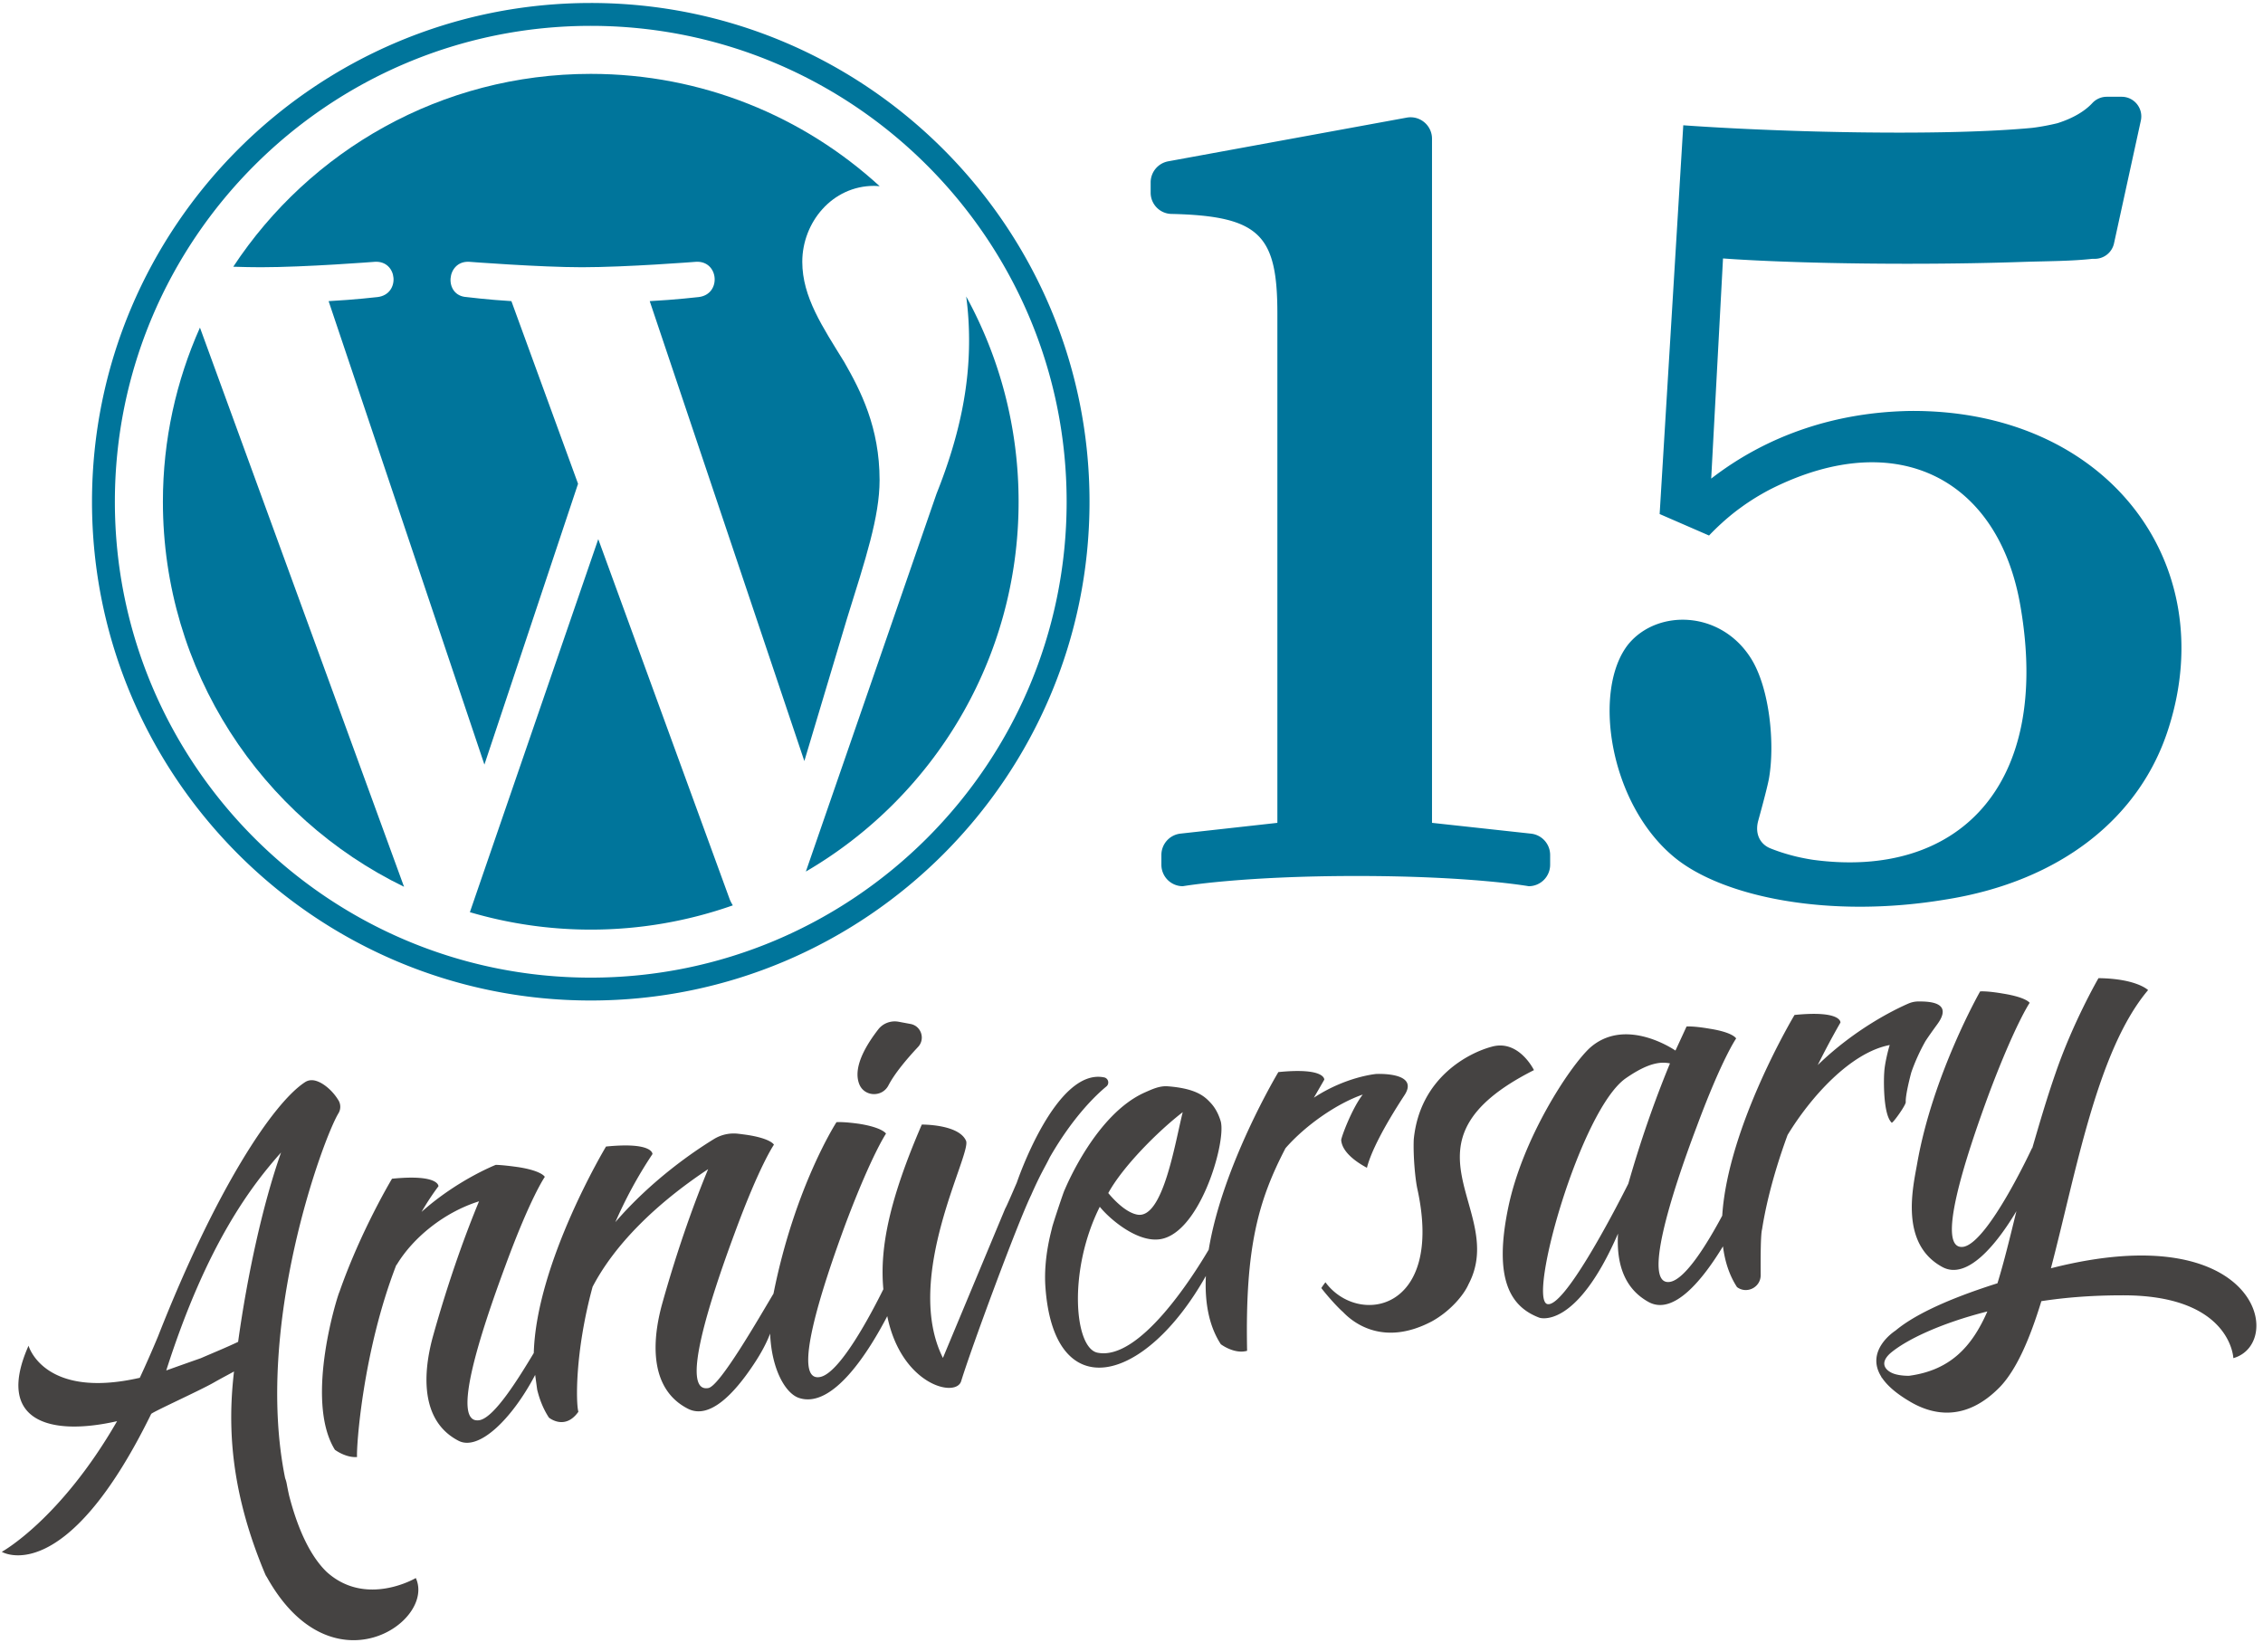 <svg width="1260" height="920" xmlns="http://www.w3.org/2000/svg">
	<defs>
		<clipPath id="a">
			<path d="m0,2000l2000,0l0,-2000l-2000,0l0,2000z" />
		</clipPath>
	</defs>
	<g>
		<rect fill="none" id="canvas_background" height="922" width="1262" y="-1" x="-1" />
	</g>
	<g>
		<g transform="matrix(1.333,0,0,-1.333,0,2666.667) " clip-path="url(#a)">
			<path fill="#00759b" d="m68.043,1790.935c0,-70.736 41.104,-131.874 100.723,-160.836l-85.248,233.567c-9.916,-22.225 -15.475,-46.82 -15.475,-72.73m299.353,9.012c0,22.094 -7.937,37.385 -14.734,49.287c-9.057,14.728 -17.555,27.188 -17.555,41.916c0,16.424 12.456,31.717 30.01,31.717c0.794,0 1.546,-0.096 2.316,-0.144c-31.794,29.132 -74.156,46.921 -120.68,46.921c-62.437,0 -117.362,-32.037 -149.318,-80.55c4.197,-0.134 8.149,-0.216 11.502,-0.216c18.688,0 47.63,2.272 47.63,2.272c9.629,0.564 10.767,-13.589 1.143,-14.728c0,0 -9.685,-1.133 -20.452,-1.699l65.076,-193.58l39.114,117.292l-27.842,76.288c-9.628,0.566 -18.744,1.7 -18.744,1.7c-9.633,0.568 -8.503,15.291 1.134,14.727c0,0 29.507,-2.272 47.067,-2.272c18.686,0 47.632,2.272 47.632,2.272c9.634,0.564 10.77,-13.589 1.14,-14.728c0,0 -9.695,-1.133 -20.452,-1.699l64.585,-192.106l17.83,59.557c7.715,24.73 13.598,42.48 13.598,57.773" />
			<path fill="#00759b" d="m249.89,1775.302l-53.625,-155.809a178.628,178.628 0 0 1 50.488,-7.28c20.811,0 40.771,3.591 59.346,10.13a16.618,16.618 0 0 0 -1.28,2.462l-54.929,150.497zm153.683,101.369c0.769,-5.692 1.202,-11.798 1.202,-18.377c0,-18.127 -3.396,-38.514 -13.59,-64.01l-54.584,-157.82c53.13,30.979 88.86,88.54 88.86,154.472c0,31.07 -7.938,60.28 -21.888,85.735" />
			<path fill="#00759b" d="m246.753,1592.155c-109.602,0 -198.771,89.175 -198.771,198.78c0,109.6 89.169,198.766 198.77,198.766c109.6,0 198.774,-89.165 198.774,-198.765c0,-109.606 -89.173,-198.78 -198.773,-198.78m0,407.098c-114.873,0 -208.324,-93.45 -208.324,-208.319c0,-114.878 93.45,-208.332 208.324,-208.332c114.87,0 208.329,93.454 208.329,208.332c0,114.87 -93.458,208.32 -208.33,208.32m392.741,-346.96l-0.001,0l-33.36,3.64l-0.001,0l-7.991,0.871l0,285.747c0,5.596 -5.072,9.824 -10.577,8.815l-99.597,-18.246l-0.001,0a8.962,8.962 0 0 1 -7.347,-8.816l0,-4.295c0,-4.902 3.975,-8.87 8.877,-8.87l0.094,0c36.782,-0.897 43.959,-8.97 43.959,-41.717l0,-212.618l-7.973,-0.887l-16.25,-1.805l-16.25,-1.805a8.963,8.963 0 0 1 -7.972,-8.908l0,-4.098a8.962,8.962 0 0 1 8.962,-8.963s24.466,4.27 72.549,4.27c48.084,0 71.906,-4.27 71.906,-4.27a8.963,8.963 0 0 1 8.963,8.963l0,4.082a8.963,8.963 0 0 1 -7.99,8.91m158.693,176.56c-30.952,-0.45 -59.66,-9.87 -83.433,-28.26l4.479,83.474l0.454,8.483s27.426,-2.22 77.073,-2.22c20.095,0 36.492,0.364 48.898,0.796c10.595,0.322 19.529,0.294 28.3,1.264l1.028,0a8.21,8.21 0 0 1 8.02,6.457l11.206,51.272c1.119,5.12 -2.78,9.963 -8.02,9.963l-6.217,0a8.214,8.214 0 0 1 -6.02,-2.636c-3.246,-3.497 -8.193,-6.362 -14.397,-8.35c-0.055,-0.018 -0.337,-0.108 -0.166,-0.054a95.393,95.393 0 0 0 -9.431,-1.804c-0.4,-0.054 -0.776,-0.102 -1.115,-0.143c-3.718,-0.356 -8.57,-0.733 -14.743,-1.061c-9.881,-0.527 -23.155,-0.931 -40.646,-0.931c-50.193,0 -90.366,3.068 -90.366,3.068l-0.511,-8.418l0,-0.001l-6.807,-111.991l-2.55,-41.97l5.752,-2.501l6.076,-2.642l8.806,-3.828a96.9,96.9 0 0 0 5.299,5.177c0.315,0.287 0.627,0.577 0.946,0.859c0.834,0.738 1.682,1.46 2.54,2.168c0.129,0.106 0.254,0.218 0.384,0.324c0.99,0.808 1.998,1.592 3.018,2.359c0.304,0.228 0.615,0.445 0.92,0.669a91.961,91.961 0 0 0 2.206,1.574c0.38,0.263 0.766,0.519 1.15,0.776a99.3,99.3 0 0 0 3.294,2.106c0.75,0.455 1.507,0.897 2.267,1.332c0.354,0.2 0.704,0.409 1.06,0.606a91.582,91.582 0 0 0 3.38,1.787c52.482,26.016 94.647,3.588 103.619,-49.342c13.009,-75.36 -26.465,-113.935 -86.573,-105.861c-0.996,0.149 -1.986,0.32 -2.971,0.505c-0.257,0.048 -0.514,0.098 -0.77,0.147c-0.895,0.175 -1.79,0.363 -2.678,0.567l-0.29,0.064a82.687,82.687 0 0 0 -6.117,1.695c-0.154,0.049 -0.31,0.094 -0.464,0.145c-0.95,0.31 -1.895,0.642 -2.84,0.99c-0.234,0.086 -0.468,0.177 -0.701,0.266c-0.461,0.175 -0.92,0.365 -1.38,0.549c-4.178,1.868 -6.192,6.165 -4.752,11.437c0.052,0.19 3.757,13.476 4.494,17.706c2.513,14.426 0.295,37.714 -7.572,50.142c-12.7,20.06 -38.952,20.52 -51.062,5.987c-15.252,-18.84 -8.336,-66.468 19.027,-89.075c20.185,-16.687 64.804,-25.797 113.249,-17.722c48.445,7.625 81.639,34.539 93.302,71.77c21.979,69.079 -26.017,132.774 -107.655,132.326" />
			<path fill="#454342" d="m371.087,1547.132c2.685,5.174 7.934,11.331 12.375,16.069c3.114,3.323 1.333,8.769 -3.143,9.601l-4.962,0.923c-3.22,0.598 -6.531,-0.618 -8.532,-3.211c-8.682,-11.247 -9.695,-18.372 -7.914,-22.859c2.104,-5.3 9.55,-5.585 12.176,-0.523m-287.251,-113.955c-1.919,-0.657 -12.693,-4.477 -14.395,-5.11c17.074,53.45 36.004,77.577 47.958,91.052c-7.734,-21.91 -14.147,-51.647 -17.938,-79.096c-4.835,-2.315 -10.133,-4.458 -15.625,-6.846m61.375,-94.722c-2.973,1.156 -5.944,2.917 -8.785,5.497c-6.2,5.997 -11.679,16.41 -15.678,31.932c-0.337,1.522 -0.66,3.085 -0.959,4.72c-0.182,0.998 -0.414,1.792 -0.684,2.44c-13.01,63.924 15.98,142.133 22.262,152.446a5.212,5.212 0 0 1 0.006,5.418c-3.348,5.504 -7.764,7.496 -7.764,7.496c-1.872,0.897 -4.158,1.527 -6.417,-0.055c-13.19,-8.788 -36.908,-44.231 -61.207,-106.097a469.001,469.001 0 0 0 -7.593,-17.242c-40.175,-9.155 -46.468,13.398 -46.468,13.398c-13.803,-31.007 8.034,-38.085 36.98,-31.518c-23.735,-41.203 -48.154,-54.572 -48.154,-54.572s26.377,-15.933 62.381,57.56c0.144,0.682 20.864,10.027 26.476,13.314c2.916,1.656 5.638,3.068 8.14,4.456c-1.712,-14.692 -2.078,-32.246 2.811,-53.495l0.002,-0.012c0.002,-0.014 0.153,-0.688 0.45,-1.88c1.78,-7.348 4.191,-15.131 7.387,-23.384a174.471,174.471 0 0 1 2.35,-5.822l0,-0.001c0.222,-0.528 0.435,-0.902 0.644,-1.162c27.044,-48.721 70.72,-18.75 62.287,-0.518c0,0 -14.238,-8.45 -28.467,-2.92m348.803,197.51c-3.222,-12.766 -8.209,-44.755 -18.958,-42.798c-5.271,0.959 -10.608,7.18 -12.142,9.001c6.068,11.091 20.703,25.765 31.1,33.797m75.193,7.359c-4.632,-5.996 -9.08,-18.071 -8.994,-19.079c0.433,-5.083 6.419,-9.196 10.745,-11.514c1.615,6.487 6.909,16.912 15.689,30.338c6.423,9.82 -11.867,8.849 -11.867,8.849s-12.569,-1.088 -25.99,-9.908c1.401,2.414 2.85,4.915 4.351,7.53c0,0 0.529,5.154 -19.184,3.166c0,0 -23.317,-38.852 -29.087,-74.167c-6.94,-11.755 -29.05,-46.452 -46.387,-43.05c-9.726,1.788 -12.509,34.203 0.884,60.955c4.113,-5.076 14.677,-14.023 23.721,-13.674c17.453,0.406 29.157,40.26 26.815,49.301c-1.074,3.646 -2.68,6.123 -4.189,7.726c-2.448,2.659 -5.933,6.054 -17.935,6.971c-3.393,0.259 -6.465,-1.178 -9.576,-2.559c-20.344,-9.031 -32.842,-39.189 -33.502,-40.701c-0.287,-0.252 -4.803,-13.857 -5.253,-15.727c-0.002,-0.518 -3.674,-12.191 -2.791,-24.796c3.507,-50.054 41.372,-40.919 67.025,4.568c-0.51,-10.74 1.143,-20.689 6.244,-28.517c0,0 5.57,-4.249 10.942,-2.76l0.033,0.139c-0.864,43.03 4.658,62.609 16.035,84.493c8.388,9.617 21.469,18.679 32.271,22.416m71.513,10.208s-6.333,13.022 -17.707,9.755c-9.267,-2.48 -29.964,-12.684 -32.5,-38.718c-0.29,-6.852 0.606,-16.542 1.49,-20.578c11.304,-51.454 -24.79,-57.492 -38.373,-39.079c-0.97,-1.217 -1.723,-2.408 -1.723,-2.408c1.826,-2.453 6.4,-7.7 9.101,-10.056c4.392,-4.615 17.072,-14.459 37.158,-3.81c7.493,4.154 13.196,10.824 15.226,15.463c16.528,31.221 -33.052,58.961 27.328,89.43m39.417,-47.429c-7.06,-14.081 -26.982,-51.756 -33.79,-50.303c-8.413,1.937 13.755,80.842 32.63,94.255c9.863,6.864 14.943,6.99 18.566,6.289c-4.704,-11.382 -11.203,-28.501 -17.406,-50.24m109.188,57.9c-0.625,-1.858 -2.18,-8.073 -2.298,-11.62c-0.103,-0.435 -0.818,-17.074 3.115,-20.813c0.42,-0.4 5.95,7.352 5.876,8.593c-0.187,3.114 2.195,11.986 2.31,12.39c1.538,4.479 3.667,9.089 5.9,13.054c1.346,2.069 2.97,4.335 4.993,7.119c6.582,9.05 -2.99,9.544 -8.036,9.475a10.56,10.56 0 0 1 -4.077,-0.878c-5.499,-2.395 -22.078,-10.392 -37.85,-25.681a329.32,329.32 0 0 0 9.487,17.76s0.53,5.155 -19.183,3.167c0,0 -27.827,-46.371 -30.2,-83.841c-6.198,-11.591 -15.328,-26.517 -21.78,-27.644c-11.74,-1.98 0.355,36.37 11.12,64.82c10.548,28.428 16.472,36.845 16.472,36.845s-1.17,2.528 -11.09,4.075c-7.002,1.209 -9.627,0.914 -9.627,0.914s-1.6,-3.501 -4.633,-10.045c-3.114,2.088 -21.892,13.495 -35.785,1.085c-8.4,-7.797 -28.04,-37.577 -34.068,-66.695c-6.165,-29.79 0.812,-41.393 13.026,-45.975c0,0 15.223,-5.383 32.833,35.134c-0.598,-10.48 1.408,-22.437 12.96,-28.674c10.466,-5.48 22.543,9.618 30.878,23.35c0.797,-6.294 2.643,-12.08 5.863,-17.02l0.025,-0.018c4.09,-3.036 9.893,-0.056 9.865,5.036c-0.039,7.425 -0.04,16.882 0.58,19.129c1.077,6.995 3.854,20.852 10.654,39.386c9.535,15.707 26.24,34.466 42.67,37.573m8.086,-138.152c-0.425,-0.01 -3.52,-0.046 -6.105,0.777c-3.149,1.002 -6.83,4.053 -1.744,8.632c6.51,5.55 20.814,12.47 40.537,17.462c-6.565,-15.036 -15.725,-24.588 -32.688,-26.871m59.24,44.909c10.56,40.169 19.263,90.986 40.583,116.19c0,0 -4.745,4.785 -20.716,4.988c0,0 -10.583,-18.243 -17.928,-39.666c-3.853,-11.066 -6.882,-21.594 -9.766,-31.442l-0.024,0.219s-18.195,-39.254 -28.597,-41.304c-11.96,-2.005 0.354,36.367 10.9,64.795c10.768,28.452 16.666,37.087 16.666,37.087s-1.363,2.285 -11.064,3.855c-7.002,1.209 -9.627,0.915 -9.627,0.915s-19.764,-34.66 -26.284,-71.836c-1.71,-9.744 -7.528,-33.626 10.617,-43.333c10.36,-5.484 22.622,9.624 30.825,23.39c-2.735,-11.161 -5.156,-21.178 -7.92,-30.126c-23.366,-7.39 -35.95,-14.194 -42.593,-19.77c0,0 -12.975,-8.157 -5.872,-19.346c-0.03,0.002 -0.06,0.002 -0.092,0.003c0,0 0.162,-0.207 0.468,-0.567c2.056,-2.981 5.55,-6.166 11.092,-9.463c9.438,-5.77 23.573,-9.197 38.278,6.092c6.921,7.42 12.354,20.213 17.055,35.58c10.451,1.614 21.657,2.428 33.618,2.439c45.605,0.238 46.577,-26.234 46.577,-26.234c21.897,6.22 10.373,59.64 -76.197,37.534" />
			<path fill="#454342" d="m462.127,1546.702c1.404,1.162 0.835,3.422 -0.95,3.785c-20.276,4.128 -36.45,-43.909 -36.45,-43.91c-2.273,-5.27 -4.466,-10.327 -4.828,-10.807l-26.052,-62.459c-16.855,33.775 12.051,85.19 9.662,90.68c-2.997,6.974 -18.482,6.79 -18.482,6.79c-13.427,-31.077 -17.677,-51.432 -16.053,-68.77c-5.103,-10.303 -18.228,-35.219 -26.487,-36.67c-11.934,-2.224 0.378,36.148 10.927,64.577c10.765,28.451 16.665,37.087 16.665,37.087s-1.389,2.503 -11.09,4.073c-6.977,0.991 -9.602,0.696 -9.602,0.696s-17.354,-26.76 -26.309,-71.617c-5.609,-9.356 -22.323,-38.568 -27.186,-39.424c-11.934,-2.223 0.38,36.15 10.926,64.577c10.523,28.647 16.447,37.064 16.447,37.064s-1.169,2.526 -11.089,4.073c-1.5,0.212 -2.79,0.377 -3.89,0.505a15.805,15.805 0 0 1 -10.076,-2.222c-8.159,-4.996 -25.844,-16.923 -41.18,-34.695c4.095,9.366 9.185,18.961 15.504,28.425c0,0 0.311,5.13 -19.402,3.141c0,0 -29.137,-48.446 -30.177,-86.242c-6.094,-10.114 -16.456,-27.095 -22.765,-28.066c-11.998,-1.846 0.38,36.148 10.927,64.576c10.523,28.646 16.446,37.063 16.446,37.063s-1.169,2.528 -11.088,4.074c-6.978,0.99 -9.409,0.938 -9.409,0.938s-16.01,-6.263 -30.997,-19.646c2.186,3.745 4.537,7.34 7.074,10.72c0,0 0.311,5.13 -19.402,3.143c0,0 -13.058,-21.71 -22.005,-47.402c-0.22,0.152 -14.89,-44.758 -1.856,-65.807c0,0 4.468,-3.394 9.258,-3.038c-0.328,4.106 2.337,43.897 16.367,80.142c0.124,0.1 0.237,0.227 0.331,0.382c6.756,11.094 19.612,21.7 34.253,26.288c-5.224,-12.568 -12.443,-32.016 -19.306,-56.617c-2.665,-9.823 -7.504,-33.845 10.615,-43.333c8.572,-4.654 22.55,9.166 32.138,27.442l0.84,-6.144c1.021,-4.234 2.608,-8.17 4.896,-11.68c0,0 6.656,-5.568 12.321,2.44c-1.024,3.412 -1.523,24.773 5.932,52.19c9.21,17.63 26.352,34.602 48.265,49.143c-5.224,-12.569 -12.443,-32.016 -19.306,-56.617c-2.665,-9.823 -7.503,-33.845 10.616,-43.333c9.138,-4.96 19.58,6.171 27.623,18.277c3.341,4.98 5.546,9.275 6.956,12.98c0.59,-14.89 6.37,-24.975 12.04,-26.87c14.242,-4.759 29.407,19.775 36.89,34.157c5.856,-28.792 28.701,-34.262 30.866,-27.149c4.018,13.205 23.251,65.328 29.236,77.738c4.07,9.25 5.78,11.621 7.794,15.784c9.603,16.68 18.97,25.715 23.622,29.568" />
		</g>
	</g>
</svg>
